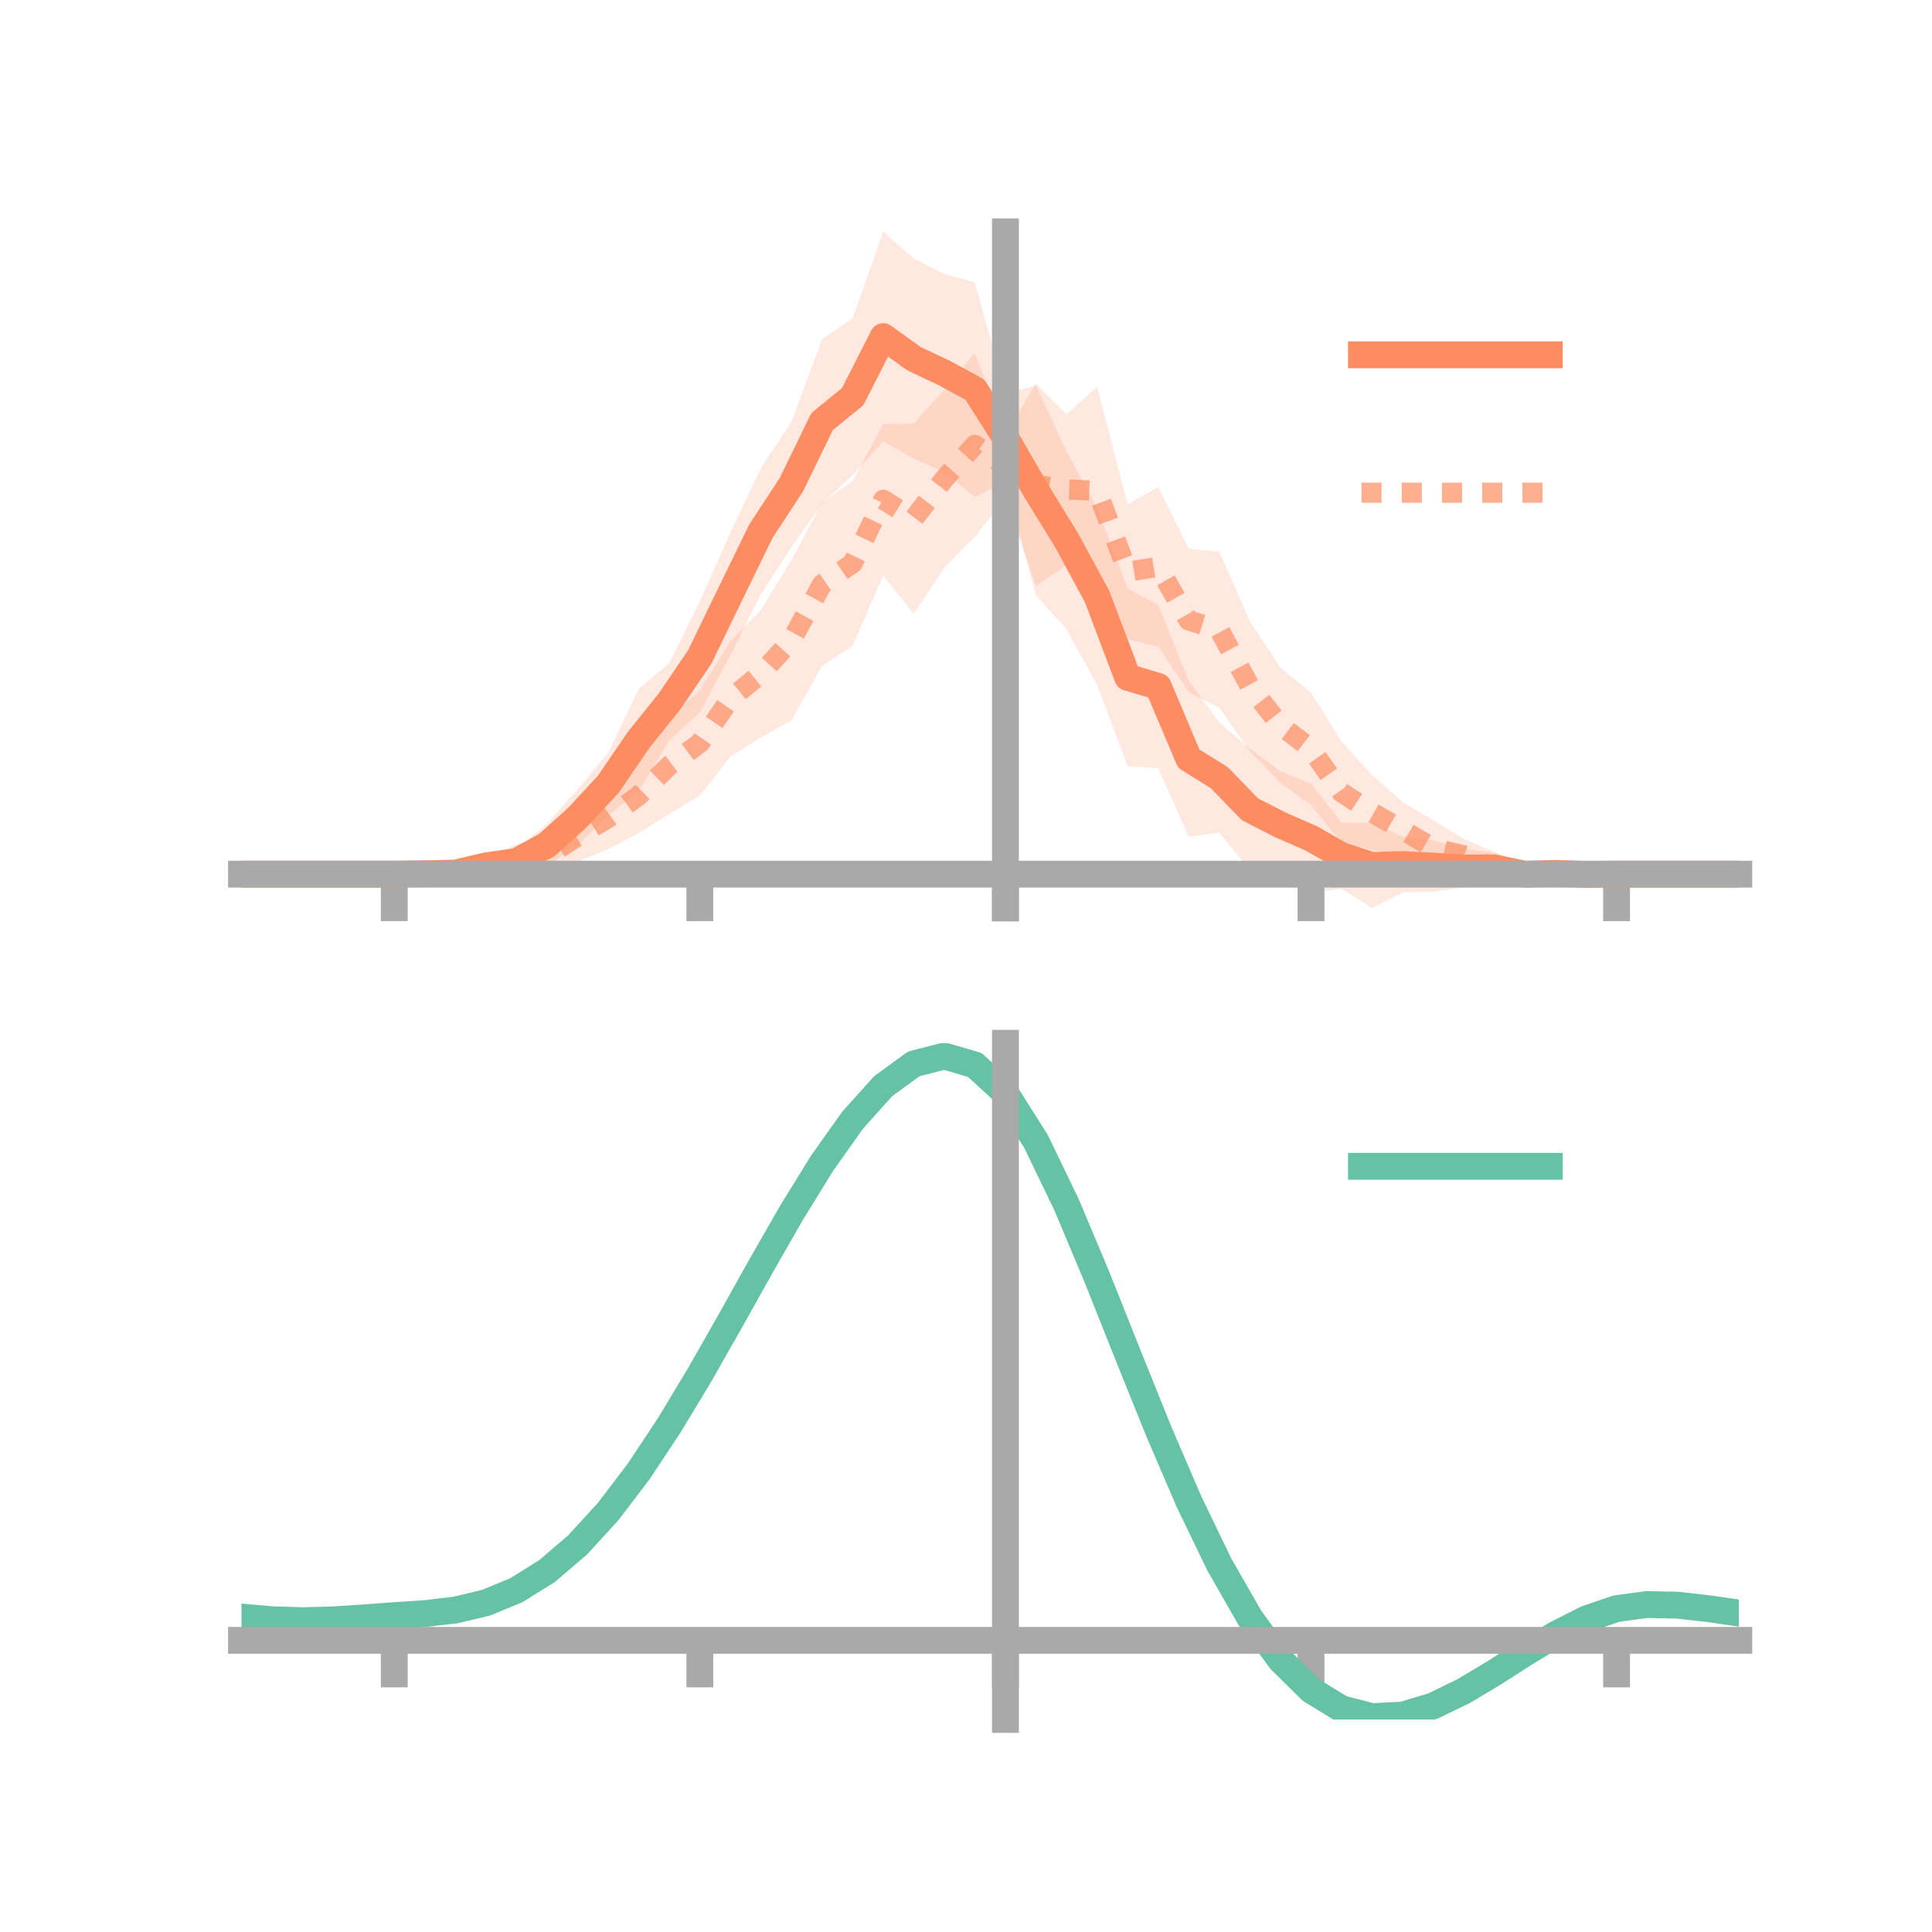 <?xml version="1.0" encoding="utf-8" standalone="no"?>
<!DOCTYPE svg PUBLIC "-//W3C//DTD SVG 1.1//EN"
  "http://www.w3.org/Graphics/SVG/1.1/DTD/svg11.dtd">
<!-- Created with matplotlib (https://matplotlib.org/) -->
<svg height="144pt" version="1.1" viewBox="0 0 144 144" width="144pt" xmlns="http://www.w3.org/2000/svg" xmlns:xlink="http://www.w3.org/1999/xlink">
 <defs>
  <style type="text/css">*{stroke-linecap:butt;stroke-linejoin:round;}</style>
 </defs>
 <g id="figure_1">
  <g id="patch_1">
   <path d="M 0 144 
L 144 144 
L 144 0 
L 0 0 
z
" style="fill:none;"/>
  </g>
  <g id="axes_1">
   <g id="patch_2">
    <path d="M 18 67.68 
L 129.6 67.68 
L 129.6 17.28 
L 18 17.28 
z
" style="fill:none;"/>
   </g>
   <g id="PolyCollection_1">
    <path clip-path="url(#p26dd3f62a7)" d="M 18 65.154 
L 18 65.154 
L 20.278 65.154 
L 22.555 65.154 
L 24.833 65.154 
L 27.11 65.154 
L 29.388 65.154 
L 31.665 65.04 
L 33.943 64.821 
L 36.22 63.921 
L 38.498 63.246 
L 40.776 61.413 
L 43.053 58.818 
L 45.331 56.132 
L 47.608 51.348 
L 49.886 49.425 
L 52.163 44.825 
L 54.441 39.686 
L 56.718 34.889 
L 58.996 31.45 
L 61.273 25.287 
L 63.551 23.727 
L 65.829 17.28 
L 68.106 19.267 
L 70.384 20.418 
L 72.661 21.042 
L 74.939 29.35 
L 77.216 28.729 
L 79.494 33.627 
L 81.771 37.879 
L 84.049 43.858 
L 86.327 45.092 
L 88.604 50.741 
L 90.882 53.86 
L 93.159 55.811 
L 95.437 57.488 
L 97.714 58.413 
L 99.992 61.313 
L 102.269 61.34 
L 104.547 62.358 
L 106.824 62.645 
L 109.102 63.256 
L 111.38 63.555 
L 113.657 64.587 
L 115.935 64.807 
L 118.212 65.115 
L 120.49 65.154 
L 122.767 65.154 
L 125.045 65.154 
L 127.322 65.154 
L 129.6 65.154 
L 129.6 65.154 
L 129.6 65.154 
L 127.322 65.154 
L 125.045 65.154 
L 122.767 65.154 
L 120.49 65.154 
L 118.212 65.234 
L 115.935 65.382 
L 113.657 65.736 
L 111.38 65.822 
L 109.102 66.134 
L 106.824 66.471 
L 104.547 66.518 
L 102.269 67.68 
L 99.992 66.238 
L 97.714 66.541 
L 95.437 65.481 
L 93.159 64.827 
L 90.882 62.068 
L 88.604 62.357 
L 86.327 57.238 
L 84.049 57.111 
L 81.771 51.045 
L 79.494 46.898 
L 77.216 44.378 
L 74.939 35.87 
L 72.661 37.037 
L 70.384 35.19 
L 68.106 34.187 
L 65.829 32.899 
L 63.551 35.404 
L 61.273 37.551 
L 58.996 40.762 
L 56.718 44.278 
L 54.441 48.822 
L 52.163 53.08 
L 49.886 55.179 
L 47.608 58.928 
L 45.331 60.797 
L 43.053 63.017 
L 40.776 64.531 
L 38.498 65.185 
L 36.22 65.154 
L 33.943 65.328 
L 31.665 65.205 
L 29.388 65.154 
L 27.11 65.154 
L 24.833 65.154 
L 22.555 65.154 
L 20.278 65.154 
L 18 65.154 
z
" style="fill:#fc8d62;fill-opacity:0.2;"/>
   </g>
   <g id="PolyCollection_2">
    <path clip-path="url(#p26dd3f62a7)" d="M 18 65.154 
L 18 65.154 
L 20.278 65.154 
L 22.555 65.154 
L 24.833 65.154 
L 27.11 65.154 
L 29.388 65.154 
L 31.665 64.993 
L 33.943 64.715 
L 36.22 63.99 
L 38.498 62.93 
L 40.776 62.45 
L 43.053 60.475 
L 45.331 58.645 
L 47.608 56.511 
L 49.886 53.454 
L 52.163 51.465 
L 54.441 47.771 
L 56.718 45.459 
L 58.996 41.729 
L 61.273 37.465 
L 63.551 35.848 
L 65.829 31.599 
L 68.106 31.576 
L 70.384 29.041 
L 72.661 26.321 
L 74.939 32.379 
L 77.216 28.597 
L 79.494 30.879 
L 81.771 28.839 
L 84.049 37.587 
L 86.327 36.292 
L 88.604 40.921 
L 90.882 41.117 
L 93.159 46.328 
L 95.437 49.77 
L 97.714 51.617 
L 99.992 55.285 
L 102.269 57.769 
L 104.547 59.794 
L 106.824 61.129 
L 109.102 62.529 
L 111.38 63.504 
L 113.657 64.342 
L 115.935 64.642 
L 118.212 65.033 
L 120.49 65.154 
L 122.767 65.154 
L 125.045 65.154 
L 127.322 65.154 
L 129.6 65.154 
L 129.6 65.154 
L 129.6 65.154 
L 127.322 65.154 
L 125.045 65.154 
L 122.767 65.154 
L 120.49 65.154 
L 118.212 65.287 
L 115.935 65.46 
L 113.657 65.726 
L 111.38 65.832 
L 109.102 64.986 
L 106.824 65.289 
L 104.547 63.934 
L 102.269 63.347 
L 99.992 62.844 
L 97.714 60.002 
L 95.437 58.358 
L 93.159 55.986 
L 90.882 52.76 
L 88.604 51.581 
L 86.327 48.198 
L 84.049 47.631 
L 81.771 44.311 
L 79.494 42.088 
L 77.216 43.675 
L 74.939 37.117 
L 72.661 40.001 
L 70.384 42.327 
L 68.106 45.746 
L 65.829 42.897 
L 63.551 48.132 
L 61.273 49.633 
L 58.996 53.69 
L 56.718 54.953 
L 54.441 56.391 
L 52.163 59.301 
L 49.886 60.669 
L 47.608 62.088 
L 45.331 63.285 
L 43.053 64.214 
L 40.776 65.175 
L 38.498 65.236 
L 36.22 65.465 
L 33.943 65.435 
L 31.665 65.254 
L 29.388 65.154 
L 27.11 65.154 
L 24.833 65.154 
L 22.555 65.154 
L 20.278 65.154 
L 18 65.154 
z
" style="fill:#fc8d62;fill-opacity:0.2;"/>
   </g>
   <g id="matplotlib.axis_1">
    <g id="xtick_1">
     <g id="line2d_1">
      <defs>
       <path d="M 0 0 
L 0 3.5 
" id="m627708d7ed" style="stroke:#a9a9a9;stroke-width:2;"/>
      </defs>
      <g>
       <use style="fill:#a9a9a9;stroke:#a9a9a9;stroke-width:2;" x="29.388" xlink:href="#m627708d7ed" y="65.154"/>
      </g>
     </g>
    </g>
    <g id="xtick_2">
     <g id="line2d_2">
      <g>
       <use style="fill:#a9a9a9;stroke:#a9a9a9;stroke-width:2;" x="52.163" xlink:href="#m627708d7ed" y="65.154"/>
      </g>
     </g>
    </g>
    <g id="xtick_3">
     <g id="line2d_3">
      <g>
       <use style="fill:#a9a9a9;stroke:#a9a9a9;stroke-width:2;" x="74.939" xlink:href="#m627708d7ed" y="65.154"/>
      </g>
     </g>
    </g>
    <g id="xtick_4">
     <g id="line2d_4">
      <g>
       <use style="fill:#a9a9a9;stroke:#a9a9a9;stroke-width:2;" x="97.714" xlink:href="#m627708d7ed" y="65.154"/>
      </g>
     </g>
    </g>
    <g id="xtick_5">
     <g id="line2d_5">
      <g>
       <use style="fill:#a9a9a9;stroke:#a9a9a9;stroke-width:2;" x="120.49" xlink:href="#m627708d7ed" y="65.154"/>
      </g>
     </g>
    </g>
   </g>
   <g id="matplotlib.axis_2"/>
   <g id="line2d_6">
    <path clip-path="url(#p26dd3f62a7)" d="M 18 65.154 
L 20.278 65.154 
L 22.555 65.154 
L 24.833 65.154 
L 27.11 65.154 
L 29.388 65.154 
L 31.665 65.123 
L 33.943 65.075 
L 36.22 64.537 
L 38.498 64.216 
L 40.776 62.972 
L 43.053 60.918 
L 45.331 58.465 
L 47.608 55.138 
L 49.886 52.302 
L 52.163 48.953 
L 54.441 44.254 
L 56.718 39.584 
L 58.996 36.106 
L 61.273 31.419 
L 63.551 29.566 
L 65.829 25.089 
L 68.106 26.727 
L 70.384 27.804 
L 72.661 29.04 
L 74.939 32.61 
L 77.216 36.554 
L 79.494 40.262 
L 81.771 44.462 
L 84.049 50.484 
L 86.327 51.165 
L 88.604 56.549 
L 90.882 57.964 
L 93.159 60.319 
L 95.437 61.484 
L 97.714 62.477 
L 99.992 63.776 
L 102.269 64.51 
L 104.547 64.438 
L 106.824 64.558 
L 109.102 64.695 
L 111.38 64.689 
L 113.657 65.162 
L 115.935 65.094 
L 118.212 65.175 
L 120.49 65.154 
L 122.767 65.154 
L 125.045 65.154 
L 127.322 65.154 
L 129.6 65.154 
" style="fill:none;stroke:#fc8d62;stroke-linecap:square;stroke-width:2;"/>
   </g>
   <g id="line2d_7">
    <path clip-path="url(#p26dd3f62a7)" d="M 18 65.154 
L 20.278 65.154 
L 22.555 65.154 
L 24.833 65.154 
L 27.11 65.154 
L 29.388 65.154 
L 31.665 65.123 
L 33.943 65.075 
L 36.22 64.727 
L 38.498 64.083 
L 40.776 63.812 
L 43.053 62.344 
L 45.331 60.965 
L 47.608 59.299 
L 49.886 57.061 
L 52.163 55.383 
L 54.441 52.081 
L 56.718 50.206 
L 58.996 47.71 
L 61.273 43.549 
L 63.551 41.99 
L 65.829 37.248 
L 68.106 38.661 
L 70.384 35.684 
L 72.661 33.161 
L 74.939 34.748 
L 77.216 36.136 
L 79.494 36.483 
L 81.771 36.575 
L 84.049 42.609 
L 86.327 42.245 
L 88.604 46.251 
L 90.882 46.939 
L 93.159 51.157 
L 95.437 54.064 
L 97.714 55.81 
L 99.992 59.065 
L 102.269 60.558 
L 104.547 61.864 
L 106.824 63.209 
L 109.102 63.757 
L 111.38 64.668 
L 113.657 65.034 
L 115.935 65.051 
L 118.212 65.16 
L 120.49 65.154 
L 122.767 65.154 
L 125.045 65.154 
L 127.322 65.154 
L 129.6 65.154 
" style="fill:none;stroke:#fc8d62;stroke-dasharray:1.5,1.5;stroke-dashoffset:0;stroke-opacity:0.7;stroke-width:1.5;"/>
   </g>
   <g id="patch_3">
    <path d="M 74.939 67.68 
L 74.939 17.28 
" style="fill:none;stroke:#a9a9a9;stroke-linecap:square;stroke-linejoin:miter;stroke-width:2;"/>
   </g>
   <g id="patch_4">
    <path d="M 129.6 67.68 
L 129.6 17.28 
" style="fill:none;"/>
   </g>
   <g id="patch_5">
    <path d="M 18 65.154 
L 129.6 65.154 
" style="fill:none;stroke:#a9a9a9;stroke-linecap:square;stroke-linejoin:miter;stroke-width:2;"/>
   </g>
   <g id="patch_6">
    <path d="M 18 17.28 
L 129.6 17.28 
" style="fill:none;"/>
   </g>
   <g id="legend_1">
    <g id="line2d_8">
     <path d="M 101.475 26.449 
L 115.475 26.449 
" style="fill:none;stroke:#fc8d62;stroke-linecap:square;stroke-width:2;"/>
    </g>
    <g id="line2d_9"/>
    <g id="text_1">
     <!--   -->
     <g transform="translate(121.075 28.899)scale(0.07 -0.07)">
      <defs>
       <path id="DejaVuSans-32"/>
      </defs>
      <use xlink:href="#DejaVuSans-32"/>
     </g>
    </g>
    <g id="line2d_10">
     <path d="M 101.475 36.724 
L 115.475 36.724 
" style="fill:none;stroke:#fc8d62;stroke-dasharray:1.5,1.5;stroke-dashoffset:0;stroke-opacity:0.7;stroke-width:1.5;"/>
    </g>
    <g id="line2d_11"/>
    <g id="text_2">
     <!--   -->
     <g transform="translate(121.075 39.174)scale(0.07 -0.07)">
      <use xlink:href="#DejaVuSans-32"/>
     </g>
    </g>
   </g>
  </g>
  <g id="axes_2">
   <g id="patch_7">
    <path d="M 18 128.16 
L 129.6 128.16 
L 129.6 77.76 
L 18 77.76 
z
" style="fill:none;"/>
   </g>
   <g id="PolyCollection_3">
    <path clip-path="url(#p1d553f2350)" d="M 18 120.567 
L 18 120.485 
L 20.278 120.695 
L 22.555 120.765 
L 24.833 120.7 
L 27.11 120.542 
L 29.388 120.364 
L 31.665 120.208 
L 33.943 119.935 
L 36.22 119.387 
L 38.498 118.437 
L 40.776 116.994 
L 43.053 115.005 
L 45.331 112.462 
L 47.608 109.397 
L 49.886 105.878 
L 52.163 102.005 
L 54.441 97.907 
L 56.718 93.739 
L 58.996 89.676 
L 61.273 85.906 
L 63.551 82.628 
L 65.829 80.045 
L 68.106 78.357 
L 70.384 77.76 
L 72.661 78.44 
L 74.939 80.565 
L 77.216 84.212 
L 79.494 89.004 
L 81.771 94.505 
L 84.049 100.307 
L 86.327 106.052 
L 88.604 111.442 
L 90.882 116.242 
L 93.159 120.284 
L 95.437 123.465 
L 97.714 125.745 
L 99.992 127.145 
L 102.269 127.735 
L 104.547 127.626 
L 106.824 126.951 
L 109.102 125.863 
L 111.38 124.521 
L 113.657 123.089 
L 115.935 121.725 
L 118.212 120.582 
L 120.49 119.811 
L 122.767 119.508 
L 125.045 119.567 
L 127.322 119.833 
L 129.6 120.174 
L 129.6 120.281 
L 129.6 120.281 
L 127.322 119.965 
L 125.045 119.717 
L 122.767 119.67 
L 120.49 119.979 
L 118.212 120.763 
L 115.935 121.937 
L 113.657 123.348 
L 111.38 124.832 
L 109.102 126.22 
L 106.824 127.343 
L 104.547 128.04 
L 102.269 128.16 
L 99.992 127.579 
L 97.714 126.203 
L 95.437 123.978 
L 93.159 120.891 
L 90.882 116.98 
L 88.604 112.337 
L 86.327 107.12 
L 84.049 101.552 
L 81.771 95.923 
L 79.494 90.579 
L 77.216 85.921 
L 74.939 82.376 
L 72.661 80.316 
L 70.384 79.66 
L 68.106 80.238 
L 65.829 81.866 
L 63.551 84.352 
L 61.273 87.499 
L 58.996 91.112 
L 56.718 94.998 
L 54.441 98.979 
L 52.163 102.887 
L 49.886 106.579 
L 47.608 109.932 
L 45.331 112.855 
L 43.053 115.287 
L 40.776 117.2 
L 38.498 118.602 
L 36.22 119.532 
L 33.943 120.069 
L 31.665 120.331 
L 29.388 120.474 
L 27.11 120.636 
L 24.833 120.774 
L 22.555 120.825 
L 20.278 120.757 
L 18 120.567 
z
" style="fill:#66c2a5;fill-opacity:0.2;"/>
   </g>
   <g id="matplotlib.axis_3">
    <g id="xtick_6">
     <g id="line2d_12">
      <g>
       <use style="fill:#a9a9a9;stroke:#a9a9a9;stroke-width:2;" x="29.388" xlink:href="#m627708d7ed" y="122.262"/>
      </g>
     </g>
    </g>
    <g id="xtick_7">
     <g id="line2d_13">
      <g>
       <use style="fill:#a9a9a9;stroke:#a9a9a9;stroke-width:2;" x="52.163" xlink:href="#m627708d7ed" y="122.262"/>
      </g>
     </g>
    </g>
    <g id="xtick_8">
     <g id="line2d_14">
      <g>
       <use style="fill:#a9a9a9;stroke:#a9a9a9;stroke-width:2;" x="74.939" xlink:href="#m627708d7ed" y="122.262"/>
      </g>
     </g>
    </g>
    <g id="xtick_9">
     <g id="line2d_15">
      <g>
       <use style="fill:#a9a9a9;stroke:#a9a9a9;stroke-width:2;" x="97.714" xlink:href="#m627708d7ed" y="122.262"/>
      </g>
     </g>
    </g>
    <g id="xtick_10">
     <g id="line2d_16">
      <g>
       <use style="fill:#a9a9a9;stroke:#a9a9a9;stroke-width:2;" x="120.49" xlink:href="#m627708d7ed" y="122.262"/>
      </g>
     </g>
    </g>
   </g>
   <g id="matplotlib.axis_4"/>
   <g id="line2d_17">
    <path clip-path="url(#p1d553f2350)" d="M 18 120.526 
L 20.278 120.726 
L 22.555 120.795 
L 24.833 120.737 
L 27.11 120.589 
L 29.388 120.419 
L 31.665 120.269 
L 33.943 120.002 
L 36.22 119.46 
L 38.498 118.519 
L 40.776 117.097 
L 43.053 115.146 
L 45.331 112.659 
L 47.608 109.665 
L 49.886 106.228 
L 52.163 102.446 
L 54.441 98.443 
L 56.718 94.369 
L 58.996 90.394 
L 61.273 86.702 
L 63.551 83.49 
L 65.829 80.955 
L 68.106 79.297 
L 70.384 78.71 
L 72.661 79.378 
L 74.939 81.47 
L 77.216 85.066 
L 79.494 89.792 
L 81.771 95.214 
L 84.049 100.93 
L 86.327 106.586 
L 88.604 111.89 
L 90.882 116.611 
L 93.159 120.588 
L 95.437 123.721 
L 97.714 125.974 
L 99.992 127.362 
L 102.269 127.948 
L 104.547 127.833 
L 106.824 127.147 
L 109.102 126.041 
L 111.38 124.676 
L 113.657 123.218 
L 115.935 121.831 
L 118.212 120.673 
L 120.49 119.895 
L 122.767 119.589 
L 125.045 119.642 
L 127.322 119.899 
L 129.6 120.227 
" style="fill:none;stroke:#66c2a5;stroke-linecap:square;stroke-width:2;"/>
   </g>
   <g id="patch_8">
    <path d="M 74.939 128.16 
L 74.939 77.76 
" style="fill:none;stroke:#a9a9a9;stroke-linecap:square;stroke-linejoin:miter;stroke-width:2;"/>
   </g>
   <g id="patch_9">
    <path d="M 129.6 128.16 
L 129.6 77.76 
" style="fill:none;"/>
   </g>
   <g id="patch_10">
    <path d="M 18 122.262 
L 129.6 122.262 
" style="fill:none;stroke:#a9a9a9;stroke-linecap:square;stroke-linejoin:miter;stroke-width:2;"/>
   </g>
   <g id="patch_11">
    <path d="M 18 77.76 
L 129.6 77.76 
" style="fill:none;"/>
   </g>
   <g id="legend_2">
    <g id="line2d_18">
     <path d="M 101.475 86.929 
L 115.475 86.929 
" style="fill:none;stroke:#66c2a5;stroke-linecap:square;stroke-width:2;"/>
    </g>
    <g id="line2d_19"/>
    <g id="text_3">
     <!--   -->
     <g transform="translate(121.075 89.379)scale(0.07 -0.07)">
      <use xlink:href="#DejaVuSans-32"/>
     </g>
    </g>
   </g>
  </g>
 </g>
 <defs>
  <clipPath id="p26dd3f62a7">
   <rect height="50.4" width="111.6" x="18" y="17.28"/>
  </clipPath>
  <clipPath id="p1d553f2350">
   <rect height="50.4" width="111.6" x="18" y="77.76"/>
  </clipPath>
 </defs>
</svg>

